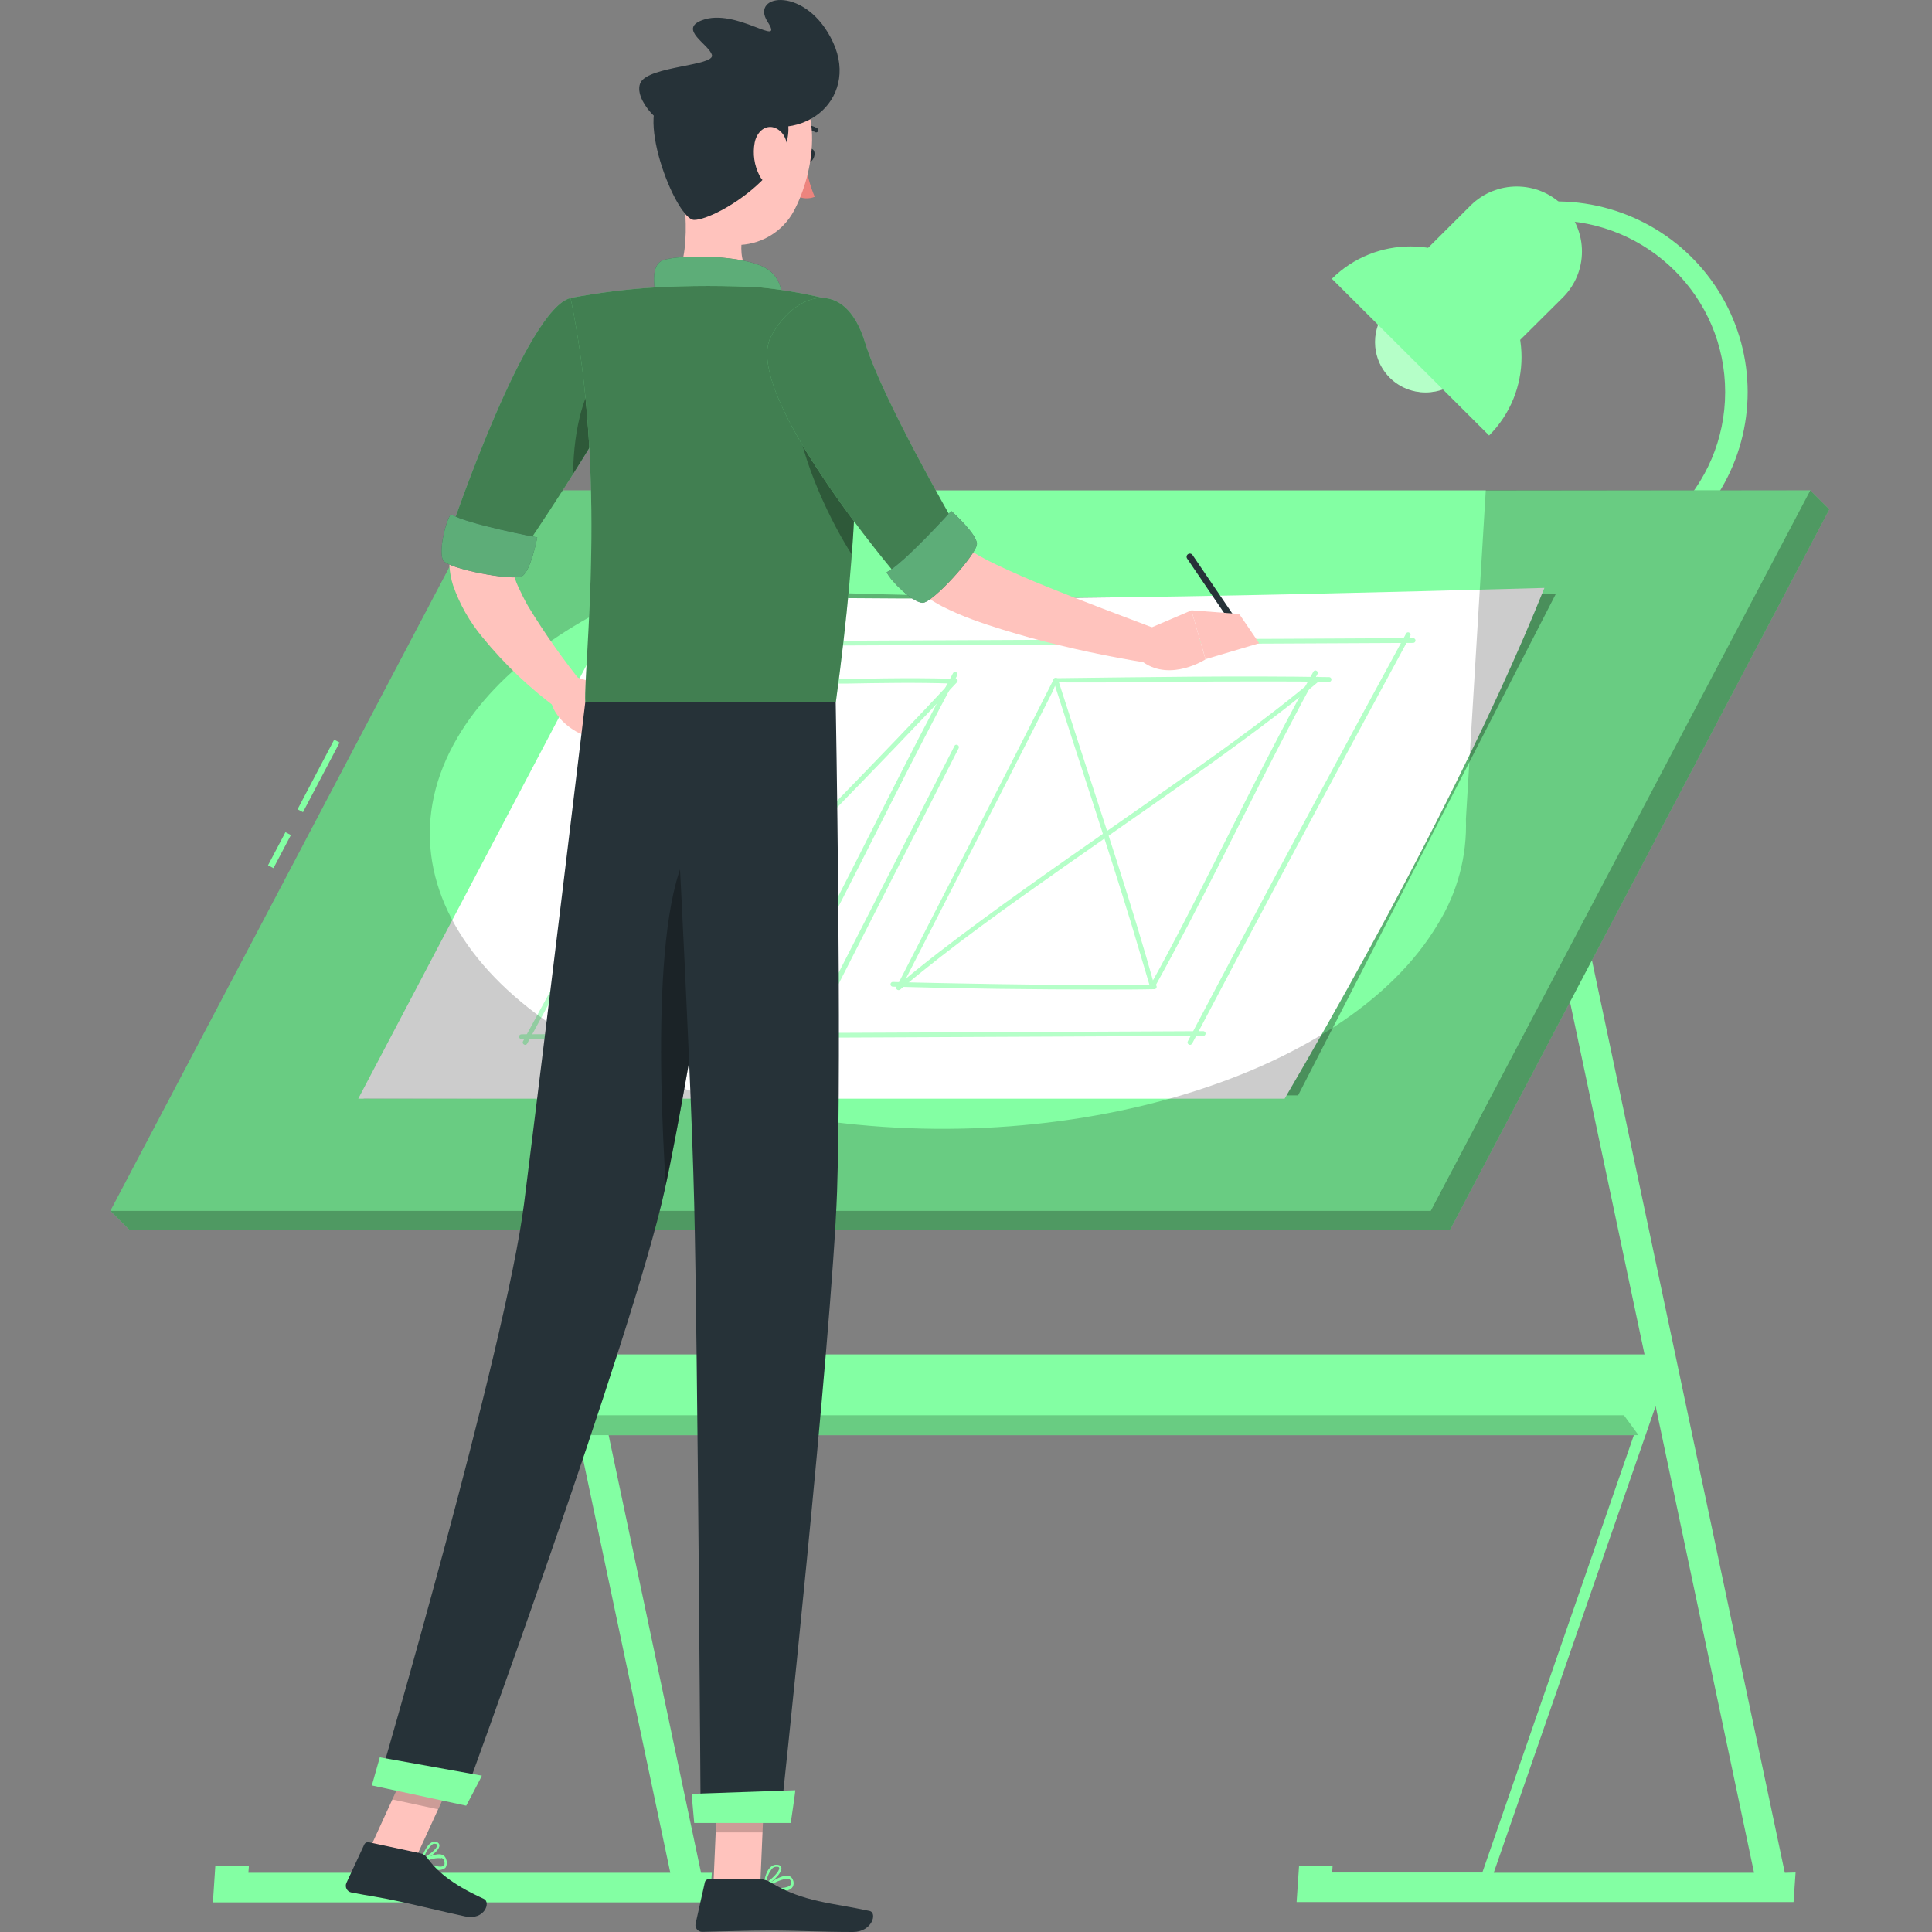 <svg width="140" height="140" viewBox="0 0 140 140" fill="none" xmlns="http://www.w3.org/2000/svg">
<rect x="0" y="0" width="140" height="140" fill="#808080" stroke="none"/>
<path d="M100.713 27.374V27.374C99.286 25.946 99.286 23.636 100.713 22.208L102.452 20.476C103.885 19.053 106.203 19.053 107.637 20.476V20.476C109.059 21.904 109.059 24.209 107.637 25.637L105.893 27.374C104.46 28.791 102.147 28.791 100.713 27.374Z" fill="#83FFA3"/>
<path opacity="0.4" d="M100.713 27.374V27.374C99.286 25.946 99.286 23.636 100.713 22.208L102.452 20.476C103.885 19.053 106.203 19.053 107.637 20.476V20.476C109.059 21.904 109.059 24.209 107.637 25.637L105.893 27.374C104.46 28.791 102.147 28.791 100.713 27.374Z" fill="white"/>
<path d="M103.158 24.949V24.949C101.315 23.107 101.315 20.127 103.158 18.285L106.564 14.892C108.412 13.055 111.403 13.055 113.251 14.892V14.892C115.096 16.732 115.096 19.715 113.251 21.555L109.836 24.949C107.987 26.775 105.007 26.775 103.158 24.949Z" fill="#83FFA3"/>
<path d="M107.906 20.2V20.2C104.755 17.076 99.663 17.076 96.512 20.2L107.906 31.558C111.039 28.416 111.039 23.343 107.906 20.2Z" fill="#83FFA3"/>
<path d="M112.53 42.224C112.148 42.224 111.839 41.916 111.839 41.535C111.839 41.155 112.148 40.847 112.53 40.847C119.423 40.847 125.012 35.278 125.012 28.409C125.012 21.54 119.423 15.971 112.53 15.971C112.27 15.992 112.021 15.866 111.885 15.645C111.749 15.424 111.749 15.146 111.885 14.925C112.021 14.704 112.27 14.578 112.53 14.599C117.541 14.509 122.211 17.122 124.743 21.433C127.275 25.743 127.275 31.08 124.743 35.39C122.211 39.701 117.541 42.313 112.53 42.224V42.224Z" fill="#83FFA3"/>
<path fill-rule="evenodd" clip-rule="evenodd" d="M113.563 61.085L129.335 135.712L130.115 135.69L129.968 137.831H93.957L94.135 135.205H96.565L96.534 135.69H107.416L119.644 100.393L111.454 61.658L113.563 61.085ZM127.106 135.712L119.973 101.894L108.24 135.712H127.106Z" fill="#83FFA3"/>
<path fill-rule="evenodd" clip-rule="evenodd" d="M35.047 61.107L50.801 135.712H51.582L51.434 137.853H15.428L15.602 135.228H18.036L18 135.712H28.895L41.123 100.415L32.938 61.68L35.047 61.107ZM48.573 135.712L41.44 101.894L29.698 135.712H48.573Z" fill="#83FFA3"/>
<path d="M120.758 98.145L118.73 103.995H40.391L42.414 98.145H120.758V98.145Z" fill="#83FFA3"/>
<path d="M117.675 102.556L118.732 103.995H40.392L39.336 102.556H117.675V102.556Z" fill="#83FFA3"/>
<path opacity="0.2" d="M117.675 102.556L118.732 103.995H40.392L39.336 102.556H117.675V102.556Z" fill="black"/>
<path d="M105.072 89.123H9.386L8 87.746L131.177 35.534L132.559 36.911L105.072 89.123V89.123Z" fill="#83FFA3"/>
<path opacity="0.4" d="M105.072 89.123H9.386L8 87.746L131.177 35.534L132.559 36.911L105.072 89.123V89.123Z" fill="black"/>
<path d="M21.561 58.647L24.216 53.599L24.61 53.805L21.955 58.853L21.561 58.647Z" fill="#83FFA3"/>
<path d="M19.422 62.704L20.684 60.304L21.079 60.51L19.817 62.91L19.422 62.704Z" fill="#83FFA3"/>
<path d="M103.685 87.746H8L35.492 35.534H131.177L103.685 87.746V87.746Z" fill="#83FFA3"/>
<path opacity="0.3" d="M94.064 79.373L26.344 79.613L46.378 42.273C62.426 43.419 86.464 43.526 112.757 43.006L94.064 79.373Z" fill="black"/>
<path d="M93.089 79.613H25.961L45.246 42.984C65.922 43.748 88.064 43.259 111.915 42.602C108.219 51.832 101.514 65.225 93.089 79.613Z" fill="white"/>
<g opacity="0.6">
<path d="M37.785 75.295C44.095 75.26 50.404 75.23 56.714 75.206L77.019 75.113L87.215 75.064C87.299 75.051 87.361 74.978 87.361 74.893C87.361 74.808 87.299 74.736 87.215 74.722L68.286 74.811L47.98 74.9L37.785 74.949C37.689 74.949 37.611 75.026 37.611 75.122C37.611 75.218 37.689 75.295 37.785 75.295V75.295Z" fill="#83FFA3"/>
<path d="M86.382 75.628C90.427 67.958 94.508 60.306 98.628 52.672C99.816 50.474 101.005 48.277 102.194 46.08C102.301 45.884 102.002 45.711 101.895 45.902C97.735 53.533 93.623 61.186 89.56 68.859C88.392 71.059 87.23 73.258 86.074 75.455C85.972 75.65 86.266 75.824 86.373 75.628H86.382Z" fill="#83FFA3"/>
<path d="M102.4 46.24C96.061 46.275 89.723 46.305 83.387 46.328L62.84 46.422L52.676 46.471C52.58 46.471 52.502 46.548 52.502 46.644C52.502 46.739 52.58 46.817 52.676 46.817C59.015 46.782 65.353 46.752 71.689 46.728L92.236 46.635L102.4 46.586C102.496 46.586 102.574 46.508 102.574 46.413C102.574 46.317 102.496 46.24 102.4 46.24V46.24Z" fill="#83FFA3"/>
<path d="M53.873 45.618C49.789 53.373 45.663 61.11 41.493 68.828C40.304 71.04 39.106 73.249 37.9 75.455C37.793 75.65 38.091 75.824 38.198 75.628C42.395 67.929 46.556 60.194 50.681 52.423C51.852 50.214 53.02 48.003 54.185 45.791C54.292 45.595 53.993 45.422 53.886 45.618H53.873Z" fill="#83FFA3"/>
<path d="M60.621 71.591L67.589 57.9L69.466 54.222C69.568 54.026 69.27 53.849 69.167 54.049L61.976 68.13L60.305 71.395C60.207 71.595 60.505 71.768 60.603 71.568L60.621 71.591Z" fill="#83FFA3"/>
<path d="M44.084 71.648L48.096 63.786C48.194 63.586 47.895 63.413 47.797 63.608L43.785 71.475C43.687 71.675 43.986 71.848 44.084 71.648Z" fill="#83FFA3"/>
<path d="M83.64 71.59C86.979 65.589 89.926 59.379 93.091 53.285C93.867 51.792 94.651 50.3 95.472 48.843C95.578 48.647 95.28 48.474 95.173 48.669C91.834 54.666 88.883 60.881 85.722 66.971C84.946 68.468 84.162 69.956 83.341 71.413C83.234 71.604 83.529 71.781 83.64 71.586V71.59Z" fill="#83FFA3"/>
<path d="M65.322 71.546C68.353 65.607 71.416 59.677 74.438 53.733L75.464 51.717L76.016 50.628L76.288 50.086C76.364 49.94 76.48 49.531 76.632 49.451C76.855 49.42 77.081 49.42 77.305 49.451H78.156H79.98C82.693 49.425 85.405 49.402 88.115 49.385C90.857 49.385 93.594 49.362 96.336 49.411C96.42 49.398 96.482 49.325 96.482 49.24C96.482 49.155 96.42 49.083 96.336 49.069C89.725 48.954 83.109 49.069 76.502 49.145C76.44 49.144 76.382 49.176 76.351 49.229C72.615 56.643 68.799 64.017 65.023 71.408C64.921 71.608 65.219 71.781 65.322 71.582V71.546Z" fill="#83FFA3"/>
<path d="M83.666 71.462C82.039 65.62 80.1 59.868 78.237 54.102C77.71 52.479 77.188 50.858 76.667 49.238C76.6 49.025 76.266 49.114 76.333 49.327C78.219 55.239 80.198 61.125 82.012 67.059C82.458 68.552 82.904 70.049 83.35 71.555C83.379 71.642 83.472 71.691 83.561 71.666C83.65 71.641 83.704 71.551 83.684 71.462H83.666Z" fill="#83FFA3"/>
<path d="M95.377 49.083C91.694 52.192 87.745 54.946 83.808 57.709C79.546 60.699 75.249 63.635 71.063 66.722C68.995 68.246 66.948 69.805 64.987 71.462C64.817 71.604 65.063 71.848 65.232 71.706C68.986 68.539 73.007 65.696 77.023 62.871C81.254 59.895 85.529 56.976 89.702 53.916C91.717 52.441 93.714 50.93 95.622 49.327C95.791 49.18 95.546 48.94 95.377 49.083V49.083Z" fill="#83FFA3"/>
<path d="M64.675 71.497C69.775 71.644 74.875 71.701 79.975 71.706C81.206 71.706 82.44 71.706 83.671 71.679C83.755 71.666 83.817 71.593 83.817 71.508C83.817 71.423 83.755 71.351 83.671 71.337C78.557 71.435 73.417 71.337 68.317 71.24C67.105 71.213 65.888 71.191 64.675 71.155C64.591 71.169 64.529 71.241 64.529 71.326C64.529 71.411 64.591 71.484 64.675 71.497V71.497Z" fill="#83FFA3"/>
<path d="M57.607 71.706C60.857 65.678 63.848 59.526 67 53.44C67.775 51.936 68.563 50.437 69.362 48.945C69.465 48.749 69.166 48.576 69.064 48.772C65.814 54.799 62.823 60.952 59.671 67.037C58.895 68.543 58.115 70.045 57.308 71.533C57.206 71.728 57.504 71.901 57.607 71.706Z" fill="#83FFA3"/>
<path d="M48.006 71.63C50.038 67.65 52.074 63.672 54.113 59.695C55.129 57.705 56.146 55.715 57.162 53.724C57.662 52.752 58.156 51.774 58.651 50.801C58.812 50.482 59.057 49.673 59.405 49.535C59.7 49.49 60.001 49.49 60.296 49.535H61.286C63.871 49.491 66.462 49.442 69.052 49.535C69.27 49.535 69.27 49.198 69.052 49.189C65.766 49.087 62.481 49.189 59.2 49.238C59.138 49.237 59.08 49.269 59.048 49.322C55.299 56.727 51.496 64.11 47.72 71.502C47.618 71.697 47.916 71.875 48.019 71.675L48.006 71.63Z" fill="#83FFA3"/>
<path d="M57.631 71.621C58.295 64.208 58.67 56.776 59.356 49.367C59.378 49.145 59.035 49.145 59.013 49.367C58.326 56.776 57.952 64.208 57.283 71.621C57.283 71.839 57.609 71.839 57.631 71.621Z" fill="#83FFA3"/>
<path d="M69.102 49.194C63.574 55.137 57.832 60.876 52.22 66.735C50.689 68.326 49.173 69.929 47.673 71.546C47.521 71.706 47.766 71.95 47.918 71.786C53.477 65.789 59.263 60.001 64.929 54.102C66.415 52.556 67.888 51.001 69.347 49.438C69.499 49.278 69.254 49.034 69.102 49.194V49.194Z" fill="#83FFA3"/>
<path d="M47.579 71.591C50.865 71.75 54.168 71.892 57.458 71.799C57.681 71.799 57.681 71.448 57.458 71.457C54.168 71.546 50.865 71.408 47.579 71.248C47.356 71.248 47.356 71.582 47.579 71.591Z" fill="#83FFA3"/>
<path d="M52.879 51.188C52.713 51.462 52.663 51.792 52.741 52.103C52.826 52.367 53.042 52.569 53.312 52.636C53.973 52.744 54.647 52.55 55.148 52.108C55.671 51.728 55.966 51.112 55.933 50.468C55.857 49.928 55.373 49.539 54.828 49.58C54.447 49.623 54.094 49.801 53.833 50.082C53.689 50.215 53.552 50.356 53.423 50.504C53.3 50.628 53.209 50.78 53.16 50.948C53.12 51.166 53.455 51.259 53.495 51.041C53.535 50.824 53.784 50.597 53.94 50.442C54.115 50.245 54.328 50.086 54.565 49.971C54.754 49.886 54.97 49.887 55.159 49.972C55.348 50.057 55.492 50.218 55.554 50.415C55.631 50.886 55.464 51.365 55.108 51.685C54.731 52.077 54.224 52.317 53.682 52.361C53.459 52.392 53.237 52.306 53.093 52.134C52.981 51.892 53.003 51.609 53.151 51.388C53.254 51.192 52.955 51.019 52.853 51.215L52.879 51.188Z" fill="#83FFA3"/>
</g>
<path opacity="0.2" d="M131.177 35.534L103.699 87.746H8L35.492 35.534H62.922L48.942 41.917H48.91C41.778 44.507 36.076 48.474 33.161 53.427C26.474 64.772 36.981 76.97 56.609 80.71C76.238 84.45 97.556 78.249 104.229 66.904C105.622 64.636 106.316 62.01 106.226 59.352L107.666 35.507L131.177 35.534Z" fill="black"/>
<path d="M44.456 26.76C43.297 28.788 42.121 30.892 40.999 32.974C39.876 35.055 38.762 37.154 37.841 39.249C37.599 39.773 37.394 40.292 37.179 40.812C37.157 40.86 37.179 40.812 37.179 40.812V40.812V40.812C37.179 40.812 37.179 40.847 37.152 40.883C37.136 41.015 37.136 41.149 37.152 41.282C37.235 41.714 37.372 42.135 37.559 42.533C37.765 42.977 38.006 43.47 38.279 43.945C39.483 45.921 40.819 47.814 42.278 49.612L40.533 51.454C38.458 49.944 36.587 48.173 34.969 46.186C34.031 45.064 33.305 43.783 32.827 42.405C32.685 41.954 32.598 41.487 32.568 41.016C32.553 40.737 32.562 40.458 32.594 40.181C32.61 40.032 32.634 39.884 32.666 39.737C32.666 39.662 32.706 39.582 32.724 39.507L32.782 39.307C32.988 38.694 33.185 38.073 33.408 37.478C34.285 35.146 35.285 32.862 36.405 30.635C37.528 28.416 38.695 26.29 39.983 24.151L44.456 26.76Z" fill="#FFC3BD"/>
<path d="M41.63 49.027L44.01 49.799L42.01 53.145C42.01 53.145 40.257 52.36 39.908 50.766L41.63 49.027Z" fill="#FFC3BD"/>
<path d="M47.267 51.095L44.945 53.673L42.016 53.15L44.015 49.803L47.267 51.095V51.095Z" fill="#FFC3BD"/>
<path d="M58.357 11.187C58.29 11.449 58.357 11.697 58.55 11.742C58.742 11.786 58.916 11.608 58.997 11.347C59.077 11.085 58.997 10.832 58.805 10.787C58.612 10.743 58.424 10.921 58.357 11.187Z" fill="#263238"/>
<path d="M58.353 11.693C58.461 12.576 58.691 13.441 59.037 14.262C58.599 14.434 58.108 14.403 57.695 14.178L58.353 11.693Z" fill="#ED847E"/>
<path d="M57.769 9.478C57.71 9.453 57.672 9.395 57.672 9.332C57.672 9.268 57.71 9.211 57.769 9.185C58.246 8.985 58.791 9.028 59.231 9.301C59.302 9.354 59.32 9.453 59.271 9.527C59.219 9.598 59.12 9.614 59.048 9.563V9.563C58.695 9.353 58.263 9.323 57.885 9.483C57.847 9.497 57.805 9.495 57.769 9.478V9.478Z" fill="#263238"/>
<path d="M49.237 12.217C49.725 14.68 50.212 19.193 48.473 20.835C48.473 20.835 49.153 23.339 53.764 23.339C58.84 23.339 56.192 20.835 56.192 20.835C53.419 20.183 53.509 18.142 53.956 16.229L49.237 12.217Z" fill="#FFC3BD"/>
<path d="M47.623 22.105C47.386 20.773 47.123 19.264 47.999 18.878C48.961 18.434 54.015 18.408 55.647 19.526C57.28 20.645 56.542 23.219 56.542 23.219L47.623 22.105Z" fill="#263238"/>
<path opacity="0.6" d="M47.623 22.105C47.386 20.773 47.123 19.264 47.999 18.878C48.961 18.434 54.015 18.408 55.647 19.526C57.28 20.645 56.542 23.219 56.542 23.219L47.623 22.105Z" fill="#83FFA3"/>
<path fill-rule="evenodd" clip-rule="evenodd" d="M32.273 135.352C32.008 135.54 31.703 135.563 31.427 135.418C31.137 135.327 30.855 135.189 30.586 135.007C30.557 134.99 30.537 134.949 30.537 134.902C30.54 134.856 30.561 134.815 30.591 134.798C30.636 134.766 31.695 134.139 32.143 134.459C32.244 134.524 32.321 134.65 32.353 134.805C32.41 134.993 32.378 135.215 32.273 135.352ZM32.076 134.674L31.982 134.629V134.661C31.59 134.617 31.196 134.702 30.828 134.909C31.311 135.17 31.987 135.398 32.17 135.17C32.197 135.15 32.242 135.085 32.197 134.876C32.179 134.786 32.135 134.713 32.076 134.674Z" fill="#83FFA3"/>
<path fill-rule="evenodd" clip-rule="evenodd" d="M30.627 134.812H30.591C30.576 134.809 30.562 134.803 30.551 134.794C30.529 134.774 30.52 134.743 30.528 134.714C30.529 134.713 30.53 134.711 30.531 134.707C30.561 134.614 30.847 133.735 31.28 133.511C31.39 133.453 31.52 133.444 31.638 133.485C31.76 133.51 31.846 133.618 31.843 133.742C31.834 134.124 31.012 134.701 30.627 134.812ZM31.584 133.618H31.561C31.493 133.599 31.42 133.606 31.355 133.636C31.058 133.883 30.843 134.214 30.738 134.585C31.136 134.399 31.682 133.946 31.682 133.72C31.682 133.698 31.682 133.649 31.584 133.618Z" fill="#83FFA3"/>
<path fill-rule="evenodd" clip-rule="evenodd" d="M57.453 136.709C57.31 136.978 56.903 137.065 56.455 137.065C56.112 137.061 55.769 137.017 55.431 136.934C55.399 136.922 55.374 136.886 55.368 136.84C55.362 136.793 55.379 136.745 55.409 136.721C55.449 136.684 56.634 135.74 57.198 135.953C57.305 135.987 57.397 136.082 57.453 136.215C57.528 136.363 57.528 136.561 57.453 136.709ZM57.148 136.146C57.096 136.136 57.044 136.136 56.992 136.146H56.978C56.514 136.224 56.064 136.426 55.654 136.74C56.285 136.865 57.144 136.859 57.305 136.553C57.341 136.509 57.363 136.44 57.305 136.303C57.27 136.223 57.213 136.167 57.148 136.146Z" fill="#83FFA3"/>
<path fill-rule="evenodd" clip-rule="evenodd" d="M55.464 136.64H55.433C55.416 136.644 55.399 136.642 55.384 136.636C55.36 136.618 55.348 136.589 55.352 136.561C55.352 136.525 55.428 135.615 55.876 135.265C55.999 135.16 56.161 135.11 56.323 135.127C56.542 135.149 56.623 135.26 56.623 135.349C56.685 135.753 55.871 136.458 55.464 136.64ZM56.305 135.273H56.26C56.157 135.274 56.058 135.31 55.979 135.376C55.726 135.668 55.57 136.031 55.531 136.414C55.952 136.161 56.502 135.589 56.466 135.362C56.466 135.361 56.466 135.36 56.465 135.359C56.46 135.338 56.446 135.273 56.305 135.273Z" fill="#83FFA3"/>
<path d="M51.697 136.56H55.092L55.428 128.758H52.037L51.697 136.56V136.56Z" fill="#FFC3BD"/>
<path d="M26.82 133.915L30.134 134.63L33.467 127.365L30.148 126.65L26.82 133.915V133.915Z" fill="#FFC3BD"/>
<path d="M30.457 134.297L26.727 133.498C26.591 133.469 26.453 133.537 26.396 133.662L25.103 136.445C25.04 136.583 25.044 136.742 25.114 136.877C25.183 137.012 25.311 137.108 25.461 137.137C26.767 137.395 27.416 137.453 29.039 137.808C30.05 138.025 32.327 138.575 33.718 138.873C35.108 139.17 35.592 137.843 35.059 137.599C32.626 136.494 31.611 135.522 30.949 134.617C30.83 134.454 30.655 134.34 30.457 134.297Z" fill="#263238"/>
<path d="M55.07 136.17H51.363C51.224 136.169 51.104 136.266 51.076 136.401L50.406 139.392C50.371 139.539 50.407 139.693 50.502 139.81C50.597 139.927 50.741 139.994 50.893 139.991C52.235 139.969 54.163 139.894 55.844 139.894C57.808 139.894 59.503 140 61.811 140C63.202 140 63.6 138.602 63.005 138.473C60.353 137.896 58.183 137.834 55.889 136.432C55.645 136.272 55.362 136.181 55.07 136.17Z" fill="#263238"/>
<path d="M61.838 24.905C62.943 27.377 64.15 29.916 65.416 32.343C66.047 33.56 66.704 34.758 67.384 35.894C68.041 37.017 68.767 38.099 69.558 39.134L69.844 39.489C69.916 39.556 69.844 39.524 69.956 39.604C70.134 39.759 70.326 39.899 70.528 40.022C71.065 40.346 71.619 40.643 72.188 40.909C73.386 41.482 74.661 42.032 75.954 42.551C78.534 43.594 81.191 44.593 83.83 45.591L83.186 48.041C80.323 47.585 77.486 46.978 74.688 46.222C73.284 45.822 71.879 45.414 70.461 44.89C69.716 44.617 68.987 44.3 68.279 43.94C67.858 43.724 67.456 43.475 67.076 43.195C66.833 43.014 66.606 42.813 66.396 42.596L65.98 42.152C64.959 41.006 64.027 39.785 63.193 38.499C62.366 37.261 61.619 35.996 60.903 34.718C59.489 32.173 58.22 29.552 57.102 26.867L61.838 24.905Z" fill="#FFC3BD"/>
<path d="M41.347 21.599C38.166 22.322 32.826 37.998 32.826 37.998L38.023 39.711C38.023 39.711 43.328 31.913 45.13 28.172C47.013 24.217 44.603 20.858 41.347 21.599Z" fill="#83FFA3"/>
<path opacity="0.5" d="M41.347 21.599C38.166 22.322 32.826 37.998 32.826 37.998L38.023 39.711C38.023 39.711 43.328 31.913 45.13 28.172C47.013 24.217 44.603 20.858 41.347 21.599Z" fill="black"/>
<path d="M38.929 38.943C38.929 38.943 33.834 37.98 32.667 37.261C32.26 37.847 31.773 39.968 32.104 40.594C32.434 41.22 37.18 42.121 37.824 41.752C38.468 41.384 38.929 38.943 38.929 38.943Z" fill="#263238"/>
<path opacity="0.6" d="M38.929 38.943C38.929 38.943 33.834 37.98 32.667 37.261C32.26 37.847 31.773 39.968 32.104 40.594C32.434 41.22 37.18 42.121 37.824 41.752C38.468 41.384 38.929 38.943 38.929 38.943Z" fill="#83FFA3"/>
<path opacity="0.3" d="M43.41 27.164C42.439 28.127 41.558 30.861 41.531 34.336C42.654 32.561 43.812 30.657 44.622 29.135C44.237 27.763 43.808 26.783 43.41 27.164Z" fill="black"/>
<path d="M60.365 21.772C60.365 21.772 63.979 25.82 60.567 50.886H42.412C42.287 48.121 44.036 34.629 41.348 21.594C43.355 21.21 45.385 20.955 47.426 20.831C49.997 20.684 52.575 20.684 55.146 20.831C56.908 21.009 58.653 21.324 60.365 21.772Z" fill="#83FFA3"/>
<path opacity="0.5" d="M60.365 21.772C60.365 21.772 63.979 25.82 60.567 50.886H42.412C42.287 48.121 44.036 34.629 41.348 21.594C43.355 21.21 45.385 20.955 47.426 20.831C49.997 20.684 52.575 20.684 55.146 20.831C56.908 21.009 58.653 21.324 60.365 21.772Z" fill="black"/>
<path opacity="0.3" d="M57.674 29.778C58.018 33.435 60.357 38.078 61.726 40.181C61.905 37.767 61.999 35.663 62.026 33.826L57.674 29.778Z" fill="black"/>
<path d="M55.87 24.381C53.683 28.487 65.102 41.837 65.102 41.837L69.091 37.82C69.091 37.82 63.912 28.833 62.695 24.848C61.193 19.921 57.534 21.257 55.87 24.381Z" fill="#83FFA3"/>
<path opacity="0.5" d="M55.87 24.381C53.683 28.487 65.102 41.837 65.102 41.837L69.091 37.82C69.091 37.82 63.912 28.833 62.695 24.848C61.193 19.921 57.534 21.257 55.87 24.381Z" fill="black"/>
<path d="M68.93 37.026C68.93 37.026 65.469 40.856 64.252 41.464C64.547 42.112 66.117 43.634 66.837 43.683C67.557 43.732 70.778 40.159 70.791 39.422C70.804 38.686 68.93 37.026 68.93 37.026Z" fill="#263238"/>
<path opacity="0.6" d="M68.93 37.026C68.93 37.026 65.469 40.856 64.252 41.464C64.547 42.112 66.117 43.634 66.837 43.683C67.557 43.732 70.778 40.159 70.791 39.422C70.804 38.686 68.93 37.026 68.93 37.026Z" fill="#83FFA3"/>
<path d="M83.046 45.636L86.333 44.229L87.357 47.779C87.357 47.779 84.848 49.408 82.84 47.984L83.046 45.636Z" fill="#FFC3BD"/>
<path d="M90.002 45.911V45.911C89.894 45.982 89.749 45.955 89.676 45.849L86.026 40.479C85.99 40.428 85.977 40.365 85.989 40.304C86 40.243 86.036 40.189 86.088 40.155V40.155C86.14 40.119 86.204 40.106 86.265 40.118C86.326 40.129 86.38 40.165 86.415 40.217L90.065 45.587C90.1 45.638 90.114 45.701 90.102 45.762C90.09 45.823 90.054 45.877 90.002 45.911V45.911Z" fill="#263238"/>
<path d="M89.8 44.491L91.245 46.612L87.358 47.766L86.334 44.224L89.8 44.491V44.491Z" fill="#FFC3BD"/>
<path opacity="0.2" d="M55.428 128.763L55.259 132.784H51.859L52.034 128.763H55.428V128.763Z" fill="black"/>
<path opacity="0.2" d="M30.147 126.654L33.466 127.365L31.748 131.11L28.43 130.396L30.147 126.654V126.654Z" fill="black"/>
<path d="M49.657 8.373C49.022 11.657 48.481 13.548 49.697 15.625C51.527 18.732 55.928 18.288 57.538 15.265C58.992 12.54 59.774 7.632 56.93 5.533C55.655 4.586 53.977 4.362 52.495 4.941C51.014 5.519 49.94 6.818 49.657 8.373V8.373Z" fill="#FFC3BD"/>
<path d="M48.352 6.749C50.745 5.972 55.28 4.299 56.881 8.12C58.483 11.941 51.961 15.931 50.302 15.936C48.969 15.949 45.722 7.636 48.352 6.749Z" fill="#263238"/>
<path d="M53.334 8.36C58.022 10.912 62.28 7.241 60.379 3.092C58.478 -1.058 54.323 -0.459 55.615 1.565C56.908 3.589 53.334 0.522 50.866 1.467C49.135 2.129 51.38 3.207 51.59 3.988C51.8 4.769 47.059 4.791 46.429 5.963C45.798 7.135 48.075 9.576 49.242 9.194C50.409 8.812 52.507 7.903 53.334 8.36Z" fill="#263238"/>
<path d="M54.688 10.326C54.533 11.142 54.656 11.987 55.037 12.727C55.542 13.694 56.419 13.406 56.799 12.487C57.144 11.657 57.291 10.157 56.531 9.496C55.77 8.835 54.885 9.345 54.688 10.326Z" fill="#FFC3BD"/>
<path d="M54.127 50.886C54.127 50.886 50.276 76.627 48.16 86.267C45.843 96.83 33.463 130.68 33.463 130.68L27.385 129.375C27.385 129.375 36.657 97.682 37.976 87.213C39.412 75.864 42.413 50.873 42.413 50.873L54.127 50.886Z" fill="#263238"/>
<path d="M34.916 128.669C34.942 128.669 33.784 130.848 33.784 130.848L26.945 129.379L27.522 127.342L34.916 128.669Z" fill="#83FFA3"/>
<path opacity="0.3" d="M51.692 60.055C47.219 60.921 47.707 77.404 48.243 85.881C49.527 79.889 51.41 68.359 52.694 60.175C52.383 60.025 52.03 59.982 51.692 60.055V60.055Z" fill="black"/>
<path d="M60.559 50.886C60.559 50.886 61.006 76.068 60.657 86.338C60.282 97.021 56.533 132.002 56.533 132.002H50.773C50.773 132.002 50.558 97.647 50.303 87.155C50.026 75.718 48.635 50.886 48.635 50.886L60.559 50.886Z" fill="#263238"/>
<path d="M57.627 129.73C57.654 129.73 57.3 132.1 57.3 132.1H50.305L50.117 129.988L57.627 129.73Z" fill="#83FFA3"/>
</svg>
